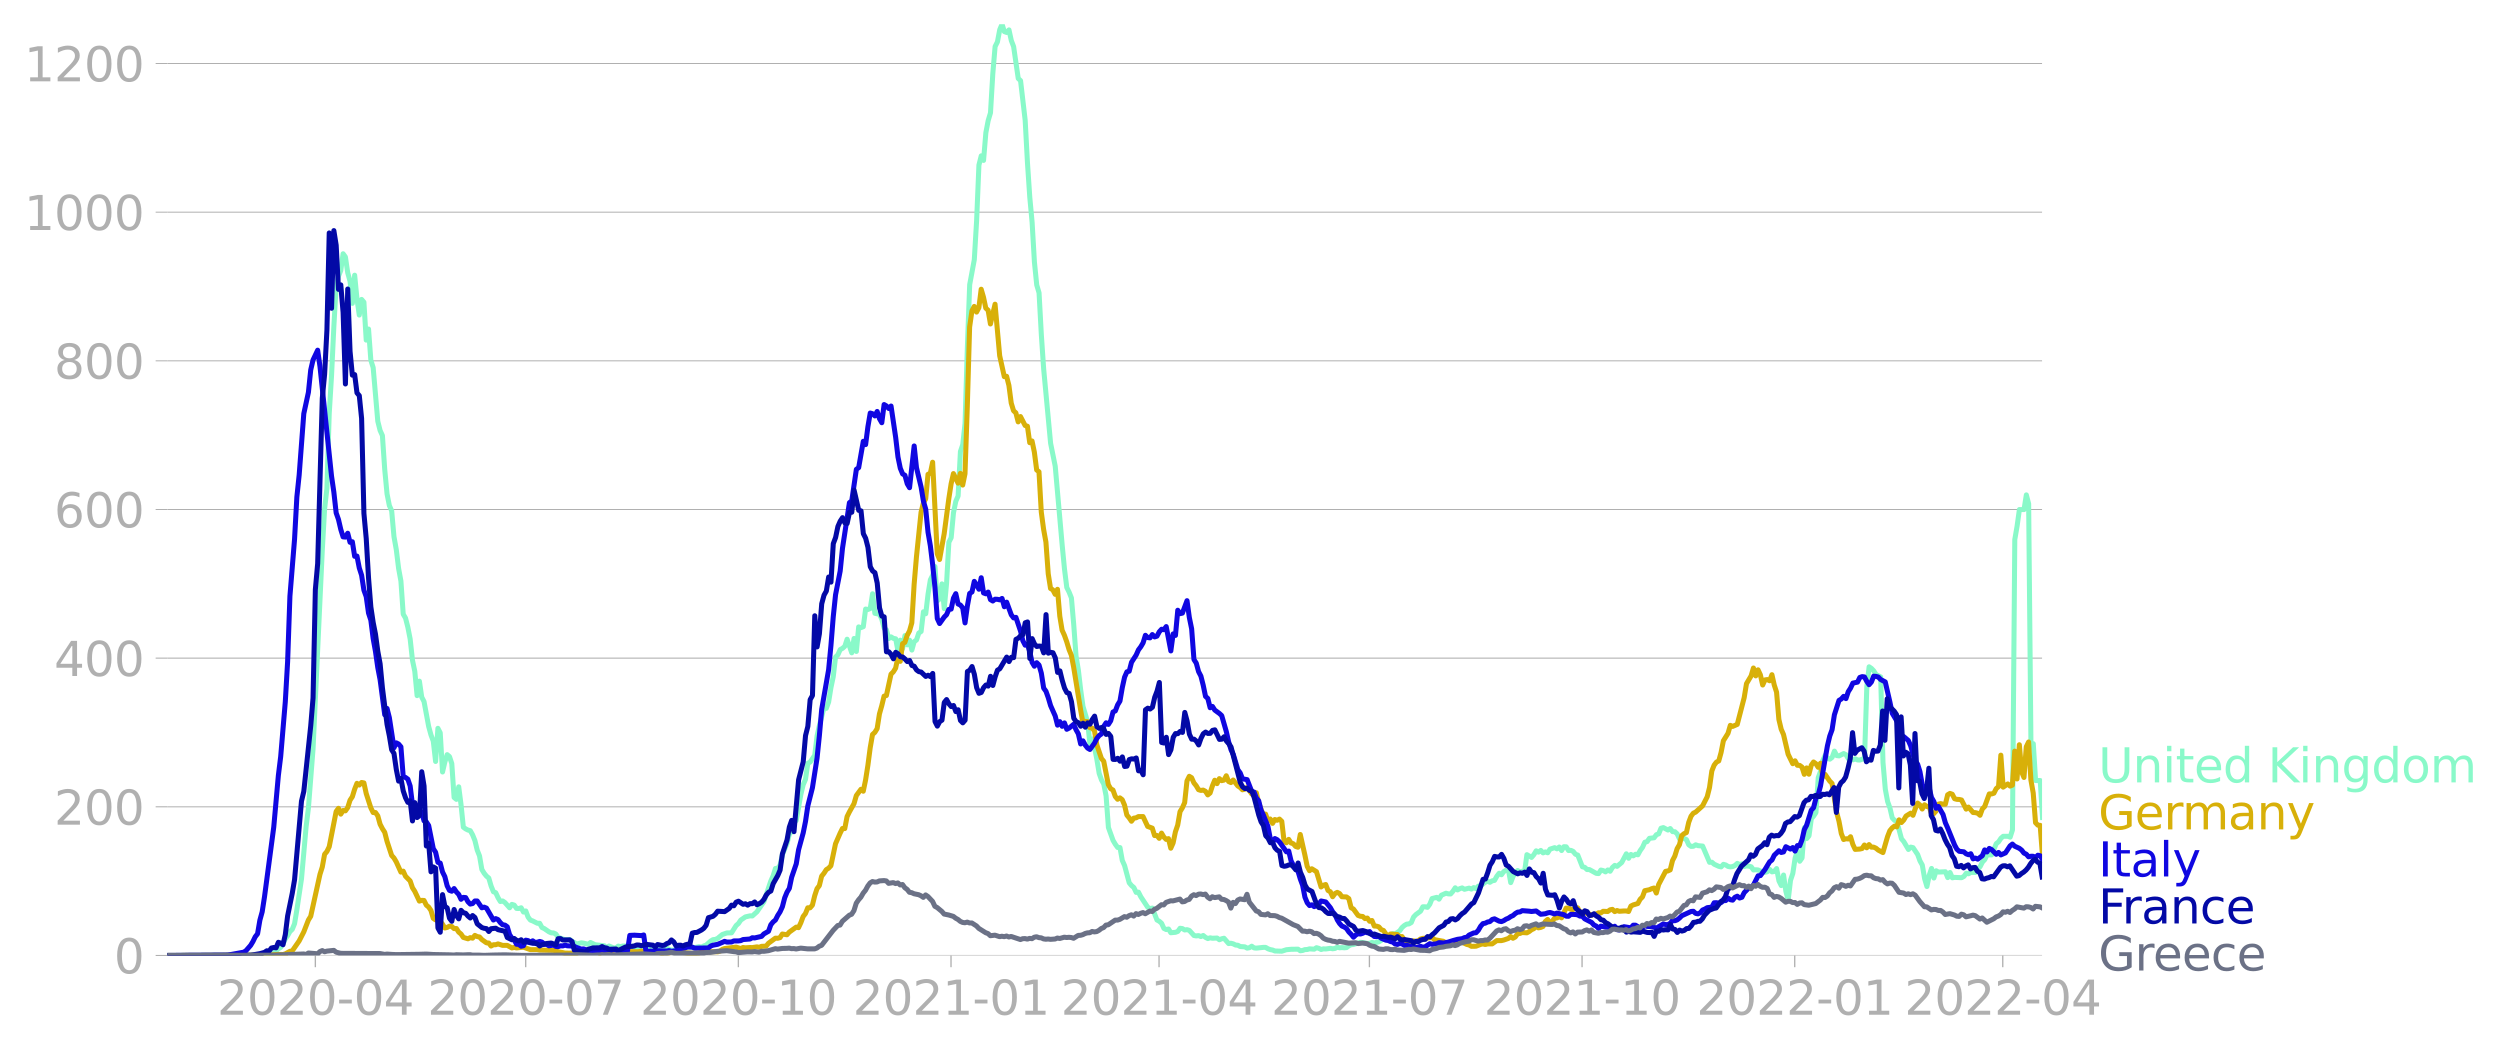 <svg xmlns:xlink="http://www.w3.org/1999/xlink" width="992.186" height="416.199" viewBox="0 0 744.14 312.149" xmlns="http://www.w3.org/2000/svg"><defs><style>*{stroke-linejoin:round;stroke-linecap:butt}</style></defs><g id="figure_1"><path d="M0 312.15h744.14V0H0v312.15z" style="fill:none" id="patch_1"/><g id="axes_1"><path d="M49.83 284.4h558V7.2h-558v277.2z" style="fill:none" id="patch_2"/><g id="matplotlib.axis_1"><g id="xtick_1"><g id="line2d_1"><defs><path id="m3e85d626c4" d="M0 0v3.5" style="stroke:#b0b0b0;stroke-width:.4"/></defs><use xlink:href="#m3e85d626c4" x="93.865" y="284.4" style="fill:#b0b0b0;stroke:#b0b0b0;stroke-width:.4"/></g><g style="fill:#b0b0b0" transform="matrix(.14 0 0 -.14 64.617 302.038)" id="text_1"><defs><path id="DejaVuSans-32" d="M1228 531h2203V0H469v531q359 372 979 998 621 627 780 809 303 340 423 576 121 236 121 464 0 372-261 606-261 235-680 235-297 0-627-103-329-103-704-313v638q381 153 712 231 332 78 607 78 725 0 1156-363 431-362 431-968 0-288-108-546-107-257-392-607-78-91-497-524-418-433-1181-1211z" transform="scale(.016)"/><path id="DejaVuSans-30" d="M2034 4250q-487 0-733-480-245-479-245-1442 0-959 245-1439 246-480 733-480 491 0 736 480 246 480 246 1439 0 963-246 1442-245 480-736 480zm0 500q785 0 1199-621 414-620 414-1801 0-1178-414-1799Q2819-91 2034-91q-784 0-1198 620-414 621-414 1799 0 1181 414 1801 414 621 1198 621z" transform="scale(.016)"/><path id="DejaVuSans-2d" d="M313 2009h1684v-512H313v512z" transform="scale(.016)"/><path id="DejaVuSans-34" d="M2419 4116 825 1625h1594v2491zm-166 550h794V1625h666v-525h-666V0h-628v1100H313v609l1940 2957z" transform="scale(.016)"/></defs><use xlink:href="#DejaVuSans-32"/><use xlink:href="#DejaVuSans-30" x="63.623"/><use xlink:href="#DejaVuSans-32" x="127.246"/><use xlink:href="#DejaVuSans-30" x="190.869"/><use xlink:href="#DejaVuSans-2d" x="254.492"/><use xlink:href="#DejaVuSans-30" x="290.576"/><use xlink:href="#DejaVuSans-34" x="354.199"/></g></g><g id="xtick_2"><use xlink:href="#m3e85d626c4" x="156.476" y="284.4" style="fill:#b0b0b0;stroke:#b0b0b0;stroke-width:.4" id="line2d_2"/><g style="fill:#b0b0b0" transform="matrix(.14 0 0 -.14 127.228 302.038)" id="text_2"><defs><path id="DejaVuSans-37" d="M525 4666h3000v-269L1831 0h-659l1594 4134H525v532z" transform="scale(.016)"/></defs><use xlink:href="#DejaVuSans-32"/><use xlink:href="#DejaVuSans-30" x="63.623"/><use xlink:href="#DejaVuSans-32" x="127.246"/><use xlink:href="#DejaVuSans-30" x="190.869"/><use xlink:href="#DejaVuSans-2d" x="254.492"/><use xlink:href="#DejaVuSans-30" x="290.576"/><use xlink:href="#DejaVuSans-37" x="354.199"/></g></g><g id="xtick_3"><use xlink:href="#m3e85d626c4" x="219.776" y="284.4" style="fill:#b0b0b0;stroke:#b0b0b0;stroke-width:.4" id="line2d_3"/><g style="fill:#b0b0b0" transform="matrix(.14 0 0 -.14 190.528 302.038)" id="text_3"><defs><path id="DejaVuSans-31" d="M794 531h1031v3560L703 3866v575l1116 225h631V531h1031V0H794v531z" transform="scale(.016)"/></defs><use xlink:href="#DejaVuSans-32"/><use xlink:href="#DejaVuSans-30" x="63.623"/><use xlink:href="#DejaVuSans-32" x="127.246"/><use xlink:href="#DejaVuSans-30" x="190.869"/><use xlink:href="#DejaVuSans-2d" x="254.492"/><use xlink:href="#DejaVuSans-31" x="290.576"/><use xlink:href="#DejaVuSans-30" x="354.199"/></g></g><g id="xtick_4"><use xlink:href="#m3e85d626c4" x="283.075" y="284.4" style="fill:#b0b0b0;stroke:#b0b0b0;stroke-width:.4" id="line2d_4"/><g style="fill:#b0b0b0" transform="matrix(.14 0 0 -.14 253.827 302.038)" id="text_4"><use xlink:href="#DejaVuSans-32"/><use xlink:href="#DejaVuSans-30" x="63.623"/><use xlink:href="#DejaVuSans-32" x="127.246"/><use xlink:href="#DejaVuSans-31" x="190.869"/><use xlink:href="#DejaVuSans-2d" x="254.492"/><use xlink:href="#DejaVuSans-30" x="290.576"/><use xlink:href="#DejaVuSans-31" x="354.199"/></g></g><g id="xtick_5"><use xlink:href="#m3e85d626c4" x="344.999" y="284.4" style="fill:#b0b0b0;stroke:#b0b0b0;stroke-width:.4" id="line2d_5"/><g style="fill:#b0b0b0" transform="matrix(.14 0 0 -.14 315.751 302.038)" id="text_5"><use xlink:href="#DejaVuSans-32"/><use xlink:href="#DejaVuSans-30" x="63.623"/><use xlink:href="#DejaVuSans-32" x="127.246"/><use xlink:href="#DejaVuSans-31" x="190.869"/><use xlink:href="#DejaVuSans-2d" x="254.492"/><use xlink:href="#DejaVuSans-30" x="290.576"/><use xlink:href="#DejaVuSans-34" x="354.199"/></g></g><g id="xtick_6"><use xlink:href="#m3e85d626c4" x="407.611" y="284.4" style="fill:#b0b0b0;stroke:#b0b0b0;stroke-width:.4" id="line2d_6"/><g style="fill:#b0b0b0" transform="matrix(.14 0 0 -.14 378.363 302.038)" id="text_6"><use xlink:href="#DejaVuSans-32"/><use xlink:href="#DejaVuSans-30" x="63.623"/><use xlink:href="#DejaVuSans-32" x="127.246"/><use xlink:href="#DejaVuSans-31" x="190.869"/><use xlink:href="#DejaVuSans-2d" x="254.492"/><use xlink:href="#DejaVuSans-30" x="290.576"/><use xlink:href="#DejaVuSans-37" x="354.199"/></g></g><g id="xtick_7"><use xlink:href="#m3e85d626c4" x="470.91" y="284.4" style="fill:#b0b0b0;stroke:#b0b0b0;stroke-width:.4" id="line2d_7"/><g style="fill:#b0b0b0" transform="matrix(.14 0 0 -.14 441.662 302.038)" id="text_7"><use xlink:href="#DejaVuSans-32"/><use xlink:href="#DejaVuSans-30" x="63.623"/><use xlink:href="#DejaVuSans-32" x="127.246"/><use xlink:href="#DejaVuSans-31" x="190.869"/><use xlink:href="#DejaVuSans-2d" x="254.492"/><use xlink:href="#DejaVuSans-31" x="290.576"/><use xlink:href="#DejaVuSans-30" x="354.199"/></g></g><g id="xtick_8"><use xlink:href="#m3e85d626c4" x="534.21" y="284.4" style="fill:#b0b0b0;stroke:#b0b0b0;stroke-width:.4" id="line2d_8"/><g style="fill:#b0b0b0" transform="matrix(.14 0 0 -.14 504.962 302.038)" id="text_8"><use xlink:href="#DejaVuSans-32"/><use xlink:href="#DejaVuSans-30" x="63.623"/><use xlink:href="#DejaVuSans-32" x="127.246"/><use xlink:href="#DejaVuSans-32" x="190.869"/><use xlink:href="#DejaVuSans-2d" x="254.492"/><use xlink:href="#DejaVuSans-30" x="290.576"/><use xlink:href="#DejaVuSans-31" x="354.199"/></g></g><g id="xtick_9"><use xlink:href="#m3e85d626c4" x="596.133" y="284.4" style="fill:#b0b0b0;stroke:#b0b0b0;stroke-width:.4" id="line2d_9"/><g style="fill:#b0b0b0" transform="matrix(.14 0 0 -.14 566.885 302.038)" id="text_9"><use xlink:href="#DejaVuSans-32"/><use xlink:href="#DejaVuSans-30" x="63.623"/><use xlink:href="#DejaVuSans-32" x="127.246"/><use xlink:href="#DejaVuSans-32" x="190.869"/><use xlink:href="#DejaVuSans-2d" x="254.492"/><use xlink:href="#DejaVuSans-30" x="290.576"/><use xlink:href="#DejaVuSans-34" x="354.199"/></g></g></g><g id="matplotlib.axis_2"><g id="ytick_1"><path d="M49.83 284.4h558" clip-path="url(#p0a6f6e4276)" style="fill:none;stroke:#b0b0b0;stroke-width:.3;stroke-linecap:square" id="line2d_10"/><g id="line2d_11"><defs><path id="m5c730be34f" d="M0 0h-3.5" style="stroke:#b0b0b0;stroke-width:.3"/></defs><use xlink:href="#m5c730be34f" x="49.83" y="284.4" style="fill:#b0b0b0;stroke:#b0b0b0;stroke-width:.3"/></g><use xlink:href="#DejaVuSans-30" style="fill:#b0b0b0" transform="matrix(.14 0 0 -.14 33.922 289.719)" id="text_10"/></g><g id="ytick_2"><path d="M49.83 240.15h558" clip-path="url(#p0a6f6e4276)" style="fill:none;stroke:#b0b0b0;stroke-width:.3;stroke-linecap:square" id="line2d_12"/><use xlink:href="#m5c730be34f" x="49.83" y="240.149" style="fill:#b0b0b0;stroke:#b0b0b0;stroke-width:.3" id="line2d_13"/><g style="fill:#b0b0b0" transform="matrix(.14 0 0 -.14 16.108 245.468)" id="text_11"><use xlink:href="#DejaVuSans-32"/><use xlink:href="#DejaVuSans-30" x="63.623"/><use xlink:href="#DejaVuSans-30" x="127.246"/></g></g><g id="ytick_3"><path d="M49.83 195.898h558" clip-path="url(#p0a6f6e4276)" style="fill:none;stroke:#b0b0b0;stroke-width:.3;stroke-linecap:square" id="line2d_14"/><use xlink:href="#m5c730be34f" x="49.83" y="195.898" style="fill:#b0b0b0;stroke:#b0b0b0;stroke-width:.3" id="line2d_15"/><g style="fill:#b0b0b0" transform="matrix(.14 0 0 -.14 16.108 201.217)" id="text_12"><use xlink:href="#DejaVuSans-34"/><use xlink:href="#DejaVuSans-30" x="63.623"/><use xlink:href="#DejaVuSans-30" x="127.246"/></g></g><g id="ytick_4"><path d="M49.83 151.647h558" clip-path="url(#p0a6f6e4276)" style="fill:none;stroke:#b0b0b0;stroke-width:.3;stroke-linecap:square" id="line2d_16"/><use xlink:href="#m5c730be34f" x="49.83" y="151.647" style="fill:#b0b0b0;stroke:#b0b0b0;stroke-width:.3" id="line2d_17"/><g style="fill:#b0b0b0" transform="matrix(.14 0 0 -.14 16.108 156.966)" id="text_13"><defs><path id="DejaVuSans-36" d="M2113 2584q-425 0-674-291-248-290-248-796 0-503 248-796 249-292 674-292t673 292q248 293 248 796 0 506-248 796-248 291-673 291zm1253 1979v-575q-238 112-480 171-242 60-480 60-625 0-955-422-329-422-376-1275 184 272 462 417 279 145 613 145 703 0 1111-427 408-426 408-1160 0-719-425-1154Q2819-91 2113-91q-810 0-1238 620-428 621-428 1799 0 1106 525 1764t1409 658q238 0 480-47t505-140z" transform="scale(.016)"/></defs><use xlink:href="#DejaVuSans-36"/><use xlink:href="#DejaVuSans-30" x="63.623"/><use xlink:href="#DejaVuSans-30" x="127.246"/></g></g><g id="ytick_5"><path d="M49.83 107.397h558" clip-path="url(#p0a6f6e4276)" style="fill:none;stroke:#b0b0b0;stroke-width:.3;stroke-linecap:square" id="line2d_18"/><use xlink:href="#m5c730be34f" x="49.83" y="107.397" style="fill:#b0b0b0;stroke:#b0b0b0;stroke-width:.3" id="line2d_19"/><g style="fill:#b0b0b0" transform="matrix(.14 0 0 -.14 16.108 112.715)" id="text_14"><defs><path id="DejaVuSans-38" d="M2034 2216q-450 0-708-241-257-241-257-662 0-422 257-663 258-241 708-241t709 242q260 243 260 662 0 421-258 662-257 241-711 241zm-631 268q-406 100-633 378-226 279-226 679 0 559 398 884 399 325 1092 325 697 0 1094-325t397-884q0-400-227-679-226-278-629-378 456-106 710-416 255-309 255-755 0-679-414-1042Q2806-91 2034-91q-771 0-1186 362-414 363-414 1042 0 446 256 755 257 310 713 416zm-231 997q0-362 226-565 227-203 636-203 407 0 636 203 230 203 230 565 0 363-230 566-229 203-636 203-409 0-636-203-226-203-226-566z" transform="scale(.016)"/></defs><use xlink:href="#DejaVuSans-38"/><use xlink:href="#DejaVuSans-30" x="63.623"/><use xlink:href="#DejaVuSans-30" x="127.246"/></g></g><g id="ytick_6"><path d="M49.83 63.146h558" clip-path="url(#p0a6f6e4276)" style="fill:none;stroke:#b0b0b0;stroke-width:.3;stroke-linecap:square" id="line2d_20"/><use xlink:href="#m5c730be34f" x="49.83" y="63.146" style="fill:#b0b0b0;stroke:#b0b0b0;stroke-width:.3" id="line2d_21"/><g style="fill:#b0b0b0" transform="matrix(.14 0 0 -.14 7.2 68.465)" id="text_15"><use xlink:href="#DejaVuSans-31"/><use xlink:href="#DejaVuSans-30" x="63.623"/><use xlink:href="#DejaVuSans-30" x="127.246"/><use xlink:href="#DejaVuSans-30" x="190.869"/></g></g><g id="ytick_7"><path d="M49.83 18.895h558" clip-path="url(#p0a6f6e4276)" style="fill:none;stroke:#b0b0b0;stroke-width:.3;stroke-linecap:square" id="line2d_22"/><use xlink:href="#m5c730be34f" x="49.83" y="18.895" style="fill:#b0b0b0;stroke:#b0b0b0;stroke-width:.3" id="line2d_23"/><g style="fill:#b0b0b0" transform="matrix(.14 0 0 -.14 7.2 24.214)" id="text_16"><use xlink:href="#DejaVuSans-31"/><use xlink:href="#DejaVuSans-32" x="63.623"/><use xlink:href="#DejaVuSans-30" x="127.246"/><use xlink:href="#DejaVuSans-30" x="190.869"/></g></g></g><path d="m49.83 284.4 28.21-.095.688-.126 2.064-.063 2.064-1.707.688-.411.688-1.106.688-1.391.688-.98.688-1.233.688-.664.688-1.675.688-4.14 1.376-9.198 1.376-15.52.688-5.594 1.376-17.542 2.753-59.139.688-12.327.688-6.1.688-22.252.688-11.315.688-14.603.688-12.2.688-2.782.688-1.739.688-4.962.688.948.688 4.71.688 2.497.688 6.606.688-8.376.688 7.048.688 4.805.688-4.647.688.822.688 11.284.688-3.287.688 9.26.689 2.213 1.376 15.962.688 2.75.688 1.517.688 10.083.688 7.27.688 3.477.688 1.549.688 7.712.688 3.856.688 5.595.688 3.761.688 9.862.688 1.17.688 2.717.688 3.509.688 6.321.688 3.288.688 7.238.688-4.299.688 4.741.688 1.328 1.376 7.396.688 2.529.689 1.865.688 6.037.688-9.862.688 1.328.688 11.663.688-2.971.688-2.181.688.569.688 2.086.688 10.083.688.569.688-3.73.688 5.31.688 6.7.688.507.688.347.688.19.688 1.233.688 1.706.688 2.845.688 1.739.688 4.014.688 1.138.688.853.688.569.689 2.37.688 1.707.688.285.688 1.485.688 1.138.688-.158.688.474 1.376 1.55.688-1.012.688.22.688.98.688.032.688-.22.688 1.263.688-.316.688 1.834.688.885.688.252 1.376.696h.688l.688 1.264.688.316 1.377.948.688.317.688.031.688.316.688.98 2.064.727 1.376-.063.688.6.688.285.688.474 1.376-.38.688.096 1.376.347.688-.537 1.376.664 2.752.316.688.632.689-.57 1.376.57h.688l.688-.537.688.158.688-.19 2.752.032.688.474 1.376.126 1.376.664.688-.474 2.752-.19 1.376-.41 1.376.347.689.031.688.411.688.222 2.064-.095 1.376-.032.688-.916 2.752.284 1.376-.284.688.158.688-.38.688-.221 1.376-1.233.688-.41.688-.064.688-.316 1.376-1.138 1.377-.474 1.376-.031 1.376-2.181.688-.6.688-1.012 1.376-.949 1.376-.316.688.032 1.376-1.233 2.064-3.003 2.064-6.163.688-1.549.688-2.18.688-.064.688-.948.688-3.098 1.377-3.319.688-2.781.688-.759.688-2.655.688-.695 1.376-7.744.688-2.876.688-1.58.688-4.805.688-.348 1.376-2.023.688-5.752.688-3.098 1.376-5.31.688.19.688-1.865.688-4.267.688-3.287.688-5.848.688-.664.688-1.548.689-.38.688-.6.688-2.118 1.376 4.046.688-4.267.688 3.856.688-7.301.688.22.688-.284.688-5.246.688.126.688-.285.688-4.393.688 5.816 1.376.284.688 1.486.688 2.655.688.506.688 2.591.688-.505.688.442.688.127.688 3.635.689-3.224.688 2.528.688-3.888.688 2.75.688-1.39.688 2.94.688-2.498.688-.506.688-2.054.688-.474.688-5.848.688.57.688-5.848.688-4.236.688-1.359.688-2.592.688 10.21.688-.57.688-4.488.688 7.365.688-7.428.688-12.327.688-1.359.688-7.428.688-3.413.688-1.58.689-13.244.688-2.023.688-6.353.688-22.6.688-18.68 1.376-7.428.688-11.6.688-16.563.688-2.75.688 1.36.688-8.25.688-3.603.688-2.308.688-11.631.688-8.123.688-1.36.688-3.634.688-1.644.688 2.213.688.252.688-.758.688 3.16.688 1.802 1.377 9.483.688.663 1.376 11.79.688 12.77.688 10.209.688 7.396.688 11.853.688 6.796.688 2.339.688 12.58.688 10.114 2.064 22.094 1.376 6.827 2.064 23.421.688 7.144.688 5.531.688 1.36.688 1.738.688 7.933.689 9.388.688 4.14.688 5.911.688 4.9 1.376 4.646.688 6.48.688-1.423.688 2.592.688 3.476.688 4.173.688 1.96.688 1.232.688 3.54.688 9.388 1.376 3.824.688 1.17.688.948.688.032.688 3.824.688 1.549 1.376 5.12.688.822.688.569.689 1.454.688-.063.688 1.359 2.064 3.13.688.41.688-.158 1.376 3.54.688.38.688.6.688 1.517.688.348.688-.158.688 1.106 1.376-.126.688-.253.688-.949.688.095.688.411.688-.095.688.222 1.377 1.517.688.126.688-.095.688.285.688-.316.688.569.688.347.688-.22.688.126 1.376-.064.688.506.688-.284.688-.158 1.376 1.58.688-.095.688.19.688.347.688.064.688.379 1.376.095.688.38.688-.127.689-.443.688.506.688.063 2.064-.221h.688l.688.41.688.254.688.126.688.284 2.064.064 1.376-.443 1.376-.126 2.064-.032.688.474.688-.095.688-.252.688-.032.688-.19 1.377.095.688-.442.688.19.688.347.688-.19.688.032 1.376-.19.688.127.688-.095.688-.38.688.19.688-.063.688.063.688-.063.688-.537.688-.316.688-.064 2.064-.663 1.376.19.688.157.689-.031.688-.285.688.158 1.376-.316.688-.442.688-.6.688-.443.688-.095.688-.506.688-.348.688.095 1.376-.948.688-.98.688-.6.688-.411.688-.064.688-.41.688-1.644.688-.727 1.376-1.011.688-1.296h.688l.689.158.688-.917.688-1.707 1.376-.347.688.537.688-1.17 1.376-.6.688.19.688.031.688-.79.688-1.043.688.632.688-.38.688-.22.688.41 1.376-.347.688.284.688-.442.688.316.688-.759.688-.095 1.376-1.074.689-.285.688.316.688-.442.688-.127.688-1.232.688-.885.688.442.688-.948.688-.38.688-.22.688 3.887.688-1.802.688-1.169.688-.632.688.442.688-.22.688.094.688-5.026 1.376.822.688-.822.688-1.138.688.38.688-.506.688.727.689-.285.688.253.688-1.074 1.376-.443.688.348.688-.538.688 1.044.688-1.138.688.031.688 1.107.688-.064.688.316.688.854.688.253 1.376 3.477.688.158.688.663h.688l2.064 1.138.688.063.688-1.043.689.158.688.38.688-.57.688.38.688-1.138.688-.6.688.284 1.376-1.138 1.376-2.592.688 1.328.688-1.138.688.41.688-.473.688.158.688-1.264.688-.949.688-1.517.688-.19.688-.98 1.376-.157.688-.917.688-.253.688-1.675.689-.19 1.376.727.688-.442.688.916.688.032.688.632.688 1.517 1.376-.126.688.316.688 1.549.688.474.688-.032.688-.442.688.253 1.376.126 2.064 4.836.688-.032.688.6 1.376.633.689.158.688-.758.688.19.688.442.688.126.688-.095.688-.316.688-.632.688.348.688-.19.688.759.688-.158.688.063.688.19.688.948.688-.063.688.063.688.347 1.376.348.688-.158.688-.695.688.727.688-.127.688-.853.689 3.666.688 1.391.688-3.13.688 4.837.688 2.623.688-5.879.688-2.054.688-4.583.688-2.213.688 3.16.688-.979.688-9.008.688 3.255.688-.821.688-5.09.688-.79.688-1.042.688-10.4.688-1.896.688-3.287.688-1.486.688.885.688.285.688-.537.688-1.865.688 1.327.689.095 1.376-.695.688.347.688 1.17.688-.127.688.475.688-.285.688.316.688.032.688-.253.688-.063.688-21.462.688-5.974.688.474.688.727.688 1.106 1.376.696.688 25.476.688 7.965.688 3.666.688 1.897.688 2.971.688.727.689.348 1.376 5.152.688.821 1.376 2.34.688-.696.688.158 1.376 2.055.688 1.896.688 1.233.688 4.046.688 2.339.688-3.35.688-2.024.688 2.845.688-2.15.688.38 2.064-.095.688 1.739.688-1.518.688 1.58.689-.126 2.064.095.688-.38.688-.947.688.158.688-.411h1.376l.688-.948.688-.76.688-1.358.688-.727.688-1.423h1.376l1.376-3.35.688-.537.688-1.043.688-.6h1.376l.688.252.688-2.15.689-86.415.688-4.014.688-4.931h1.376l.688-4.362.688 2.655.688 72.35.688-.948.688 10.968h1.376l.688 11h0" clip-path="url(#p0a6f6e4276)" style="fill:none;stroke:#89f9c9;stroke-width:1.5;stroke-linecap:square" id="line2d_24"/><path d="m49.83 284.4 29.586-.095 3.44-.221 1.376.032.688-.19 1.376-.759.688-.126 2.064-2.971 1.376-2.687 1.376-3.54.688-1.106 2.753-12.485.688-2.181.688-3.793.688-.822.688-1.422 2.064-10.494.688-.948.688 1.738.688-1.075.688.095.688-.98.688-2.18.688-1.044.688-2.244.688-1.738.688.506.688-.759.688.126.688 3.161 1.376 4.267.689 1.391h.688l.688.98.688 2.497.688 1.327.688 1.075.688 2.687 1.376 4.203.688.76.688 1.169 1.376 3.034.688-.285.688 1.518 1.376 1.39.688 2.023.688 1.075 1.376 2.908.688-.221.688.031.688 1.39.688.57.688 1.011.689 2.34.688.473.688.064.688.347.688.854.688 1.138.688-.158.688-.38.688.095.688.632.688-.031.688 1.074.688.57.688 1.01 1.376.412.688-.348.688.158.688-.822.688.348.688.126.688.759 1.376.98.688.063.689.885.688-.38h.688l.688-.252 1.376.442h1.376l1.376.759.688-.158.688.158 1.376-.158.688-.063 2.064.727h2.064l.688.126 4.129.095.688.126.688.285 2.064.379 1.376.032 2.064-.032 1.376-.38 4.816.159.688.221 1.376-.348.688-.19 1.377-.063 1.376-.41 2.064.505.688.095.688-.19.688.19 2.064.032.688-.032.688-.19.688.222 3.44-.063 2.064.474.688-.127 1.377.032.688-.253.688-.095 5.504.506 1.376-.127.688-.031.688-.253 1.376.095.688-.19h2.064l.688.063.688-.22.688-.507.689-.253 3.44-.442 1.376.442.688-.316.688.095 1.376-.095.688.032 1.376-.221.688.126.688-.284 1.376-.063.688-.854 2.064-1.517.688.032.688-.19.688-1.075 1.377.221.688-.79 2.064-1.485.688.158.688-1.454.688-1.865.688-.885.688-1.707h.688l.688-.79.688-2.813.688-2.086.688-.917.688-2.813.688-.853.688-1.075.688-.443.688-.727 1.376-6.542 1.376-3.161.689-1.39.688.03.688-3.57.688-1.392 1.376-2.465.688-2.402 1.376-1.865.688.569.688-3.319.688-4.362.688-5.247.688-3.95.688-.633.688-1.106.688-4.394.688-2.433.688-2.845.688-.19 1.376-6.353.688-.695.688-1.107.688-3.255.689 1.233.688-5.247.688-.411.688-2.086.688-1.296.688-2.434.688-11.442.688-8.155 1.376-13.307.688-2.781.688-1.201.688-7.302.688-.316.688-3.287 1.376 27.277.688 1.676 1.376-7.681 1.376-10.399.688-4.457.688-3.034 1.376 2.845.689-2.908.688 3.477.688-3.35.688-20.072.688-23.61.688-4.837.688-1.296.688 1.676.688-1.296.688-5.5.688 2.37.688 3.256.688.632.688 4.078 1.376-5.88 1.376 15.33 1.376 6.227.688-.095.688 2.719.688 5.246.688 2.276.688.632.689 2.687.688-1.58 1.376 2.655.688.221.688 4.9.688-.507.688 3.32.688 5.31.688.537.688 12.01.688 5.121.688 3.793.688 9.45.688 4.363.688.41.688 1.328.688-1.486.688 7.997.688 4.172.688 1.518.688 1.928.688 2.307.688 1.707.688 3.572 2.065 12.674.688 3.825.688-.38.688.064.688 1.801.688.127.688.822.688 4.109 1.376 4.109.688.821 1.376 6.986.688 1.2.688.38.688 1.928.688.822.688-.41.688.536.688 1.612.688 2.972.688.821.688 1.012.688-.917.689-.095.688-.379h1.376l1.376 2.94 1.376.505.688 2.213.688-.032.688.854.688-1.55.688 1.17.688.696.688-.222.688 2.845.688-1.549.688-3.318.688-2.023.688-3.983.688-1.138.688-1.549.688-6.448.688-1.39.688.41.689 1.55.688.853.688 1.17.688.22.688-.094.688.347.688 1.075.688-.569.688-2.118.688-1.675.688 1.012.688-1.486.688.6.688-.157.688-1.296.688 1.706.688.317.688-.759 1.376 1.77.688.443.688.695.688-.19.688-.537 1.377 1.96.688.537.688-.885.688 2.971 1.376 3.698.688-.316.688 1.96.688-.506.688 1.296.688-1.138.688.221.688-.347.688.663.688 5.943.688.442.688-1.011.688 1.074.688.222.688.821.688.222.688-3.793 1.376 6.132.688 3.35.688 1.296.689-.569 1.376.853 1.376 4.552.688-.506.688-.221.688 1.77.688.38.688 1.485.688-.948.688-.348.688.348.688.948 1.376.063.688.506.688 2.718.688.38 1.376 1.896.688.253.688.063.688.632.688-.158.689.948.688-.221.688 1.644.688.031.688.222.688.821.688.253.688 1.012.688.632.688-.6 2.064.157.688.632.688-.031.688.98.688.41 1.376.127.688-.253.688.285.688-.316.688-.506.688-.19 1.377-.095 1.376-.19.688.664 2.752.506.688.6 1.376-.284.688.19 2.064-.221h.688l1.376.632.688.158.688.41 1.376-.03 1.376-.538.688-.158.688.19.689-.19h1.376l1.376-.98h1.376l.688-.158 1.376-.474.688-.57.688.507.688-.38.688-.98.688-.063.688-.284 1.376.095.688-.38.688-.537.688-.316.688-.664.688.411.688-.126.688-.285.689-1.517.688-.569.688 1.106.688-.569.688-.948.688-.032.688-.41.688.379 1.376-2.908.688.032.688.316.688.094.688-.632.688.127.688 1.517.688-.253.688-.126.688.6.688.095.688.348.688-.285.688-.031.688-.411.688.031.689-.474 1.376.063.688-.505.688-.127.688.664.688-.316.688.221 1.376-.095h.688l.688.158.688-1.612.688-.347 1.376-.411.688-1.265.688-.695.688-1.865 1.376-.284.688-.316.688-.19.688 1.486.688-2.529 2.065-3.92.688-.126.688-.316.688-2.781.688-1.328.688-2.212.688-1.17.688-2.718.688-.57.688-.315.688-3.035.688-1.833.688-.916.688-.316 2.064-1.865 1.376-2.687.688-2.75.688-4.93.688-1.74.688-.916.688-.347.689-2.497.688-3.509 1.376-2.212.688-2.371.688.316 1.376-.6 2.064-7.966.688-4.172 1.376-2.307.688-2.34.688 2.34.688-1.802.688 1.486.688 3.034.688-1.517.688-.095.688.348.688-1.802.688 3.066.688 2.118.689 8.123.688 2.908.688 1.58 1.376 5.88 1.376 2.812.688-.853.688 1.328.688.031.688.506.688 2.15.688-1.897.688 1.865.688-2.655.688-.98.688.505.688 1.075.688-1.201.688 4.014.688-.695 1.376 1.991.688.695 1.376 8.661.689 2.592.688 3.666.688 1.77.688-.22.688.062.688-.663.688 2.307.688 1.454 1.376-.095.688-.158.688-1.043.688.822.688-.948.688.758h.688l.688.316.688.57 1.376.726 1.376-4.741.688-1.77.688-.822.688-.537.689.221.688-2.086.688.79.688-.727.688-1.201 1.376-.853.688.632.688-1.992.688-1.643.688.569.688 1.2.688-1.263.688.505.688-.063.688 2.244.688-.063.688-.759.688-2.054.688-.158.688.19h.688l.688-2.814.688-.41.688.252.689 1.328.688.19.688.031.688.158 1.376 2.719.688-.601 1.376 1.612.688.032.688.19.688.6.688-1.897.688-.695 1.376-3.761h.688l.688-.222.688-1.359.688-.6.688-9.356.688 9.514 1.376-.949.688.633.688-.285.689-10.114.688 8.28.688-10.177.688 8.092.688 1.643.688-9.134.688-1.423.688 11.316.688 3.856.688 8.85.688.727.688.064.688 8.913h0" clip-path="url(#p0a6f6e4276)" style="fill:none;stroke:#d8b009;stroke-width:1.5;stroke-linecap:square" id="line2d_25"/><path d="m49.83 284.4 17.889-.095 4.816-.885.688-.442 1.376-1.58.688-1.139.688-1.422.689-.885.688-4.046.688-2.497.688-4.456 2.752-20.735 1.376-15.393.688-5.595 1.376-16.34.688-11.917.688-19.534 1.376-16.91.688-12.58.688-6.574 1.376-18.238 1.376-6.353.688-6.67.688-2.97 1.377-2.908.688 4.836 3.44 32.65.688 4.742.688 6.195.688 1.96.688 2.97.688 2.213.688.063.688-1.137.688 2.686.688-.158.688 4.33.688-.063.688 3.54.688 2.15.688 4.456.688 1.928.688 4.9.688 2.117.689 5.468.688 3.825.688 4.804.688 3.604 1.376 10.43.688-1.865.688 2.719 1.376 8.976.688-1.454.688.348.688.822.688 8.85.688.284.688.506.688 2.023.688 5.5.688.38.688.03.688 1.297.688.632.688 2.528.688.316.688 1.075 1.377 6.89.688 1.075.688 3.003.688.221.688 2.655.688 1.391.688 2.718.688 1.36.688.252.688-.79.688 1.012.688.727.688 1.453.688-.568.688.063.688 1.232.688.696.688-.158.688-.759h.688l1.376 2.023.688-.19.688.285 2.065 3.54.688-.41.688.284.688.916.688.632.688.095.688.506.688 2.339.688 1.011.688.538.688 1.296.688.063.688.537.688-.158.688-1.644.688.127.688.474.688-.41.688.473.688-.063.688-.221.688.19.688.568.688.095.689.443 1.376-.222.688.411.688.064.688-.253.688.031.688-.221.688.19 1.376.063.688.126.688.316 1.376.475.688-.064.688.253 2.064.443.688-.127 1.376-.095.688-.22.688.189 1.377-.221.688.19.688-.254 1.376.443 2.752-.032.688-4.583 1.376-.063 2.064.126.688-.19.688 4.9 1.376-.095.688.032.688-.19 3.44.126.689-.126.688.221 1.376-.221.688-.474 2.064-.348.688-.253 1.376.032.688.316 4.128-.063.688-.57.688-.252 1.376-.253 1.376-.569.689-.316.688.221 1.376-.031.688-.316h1.376l.688-.095.688-.316 2.064-.158.688-.38.688.064 2.064-.474.688-.727 1.376-.79.688-1.929.688-.853.688-.569.688-1.36.688-1.074.688-1.517.689-2.655.688-1.675.688-1.138.688-3.287 1.376-4.014.688-4.173 1.376-5.025.688-3.414.688-4.615 1.376-5.436 1.376-8.819.688-6.669.688-7.807 2.064-11.821.688-7.175.688-8.566.688-6.575 1.376-7.048.689-6.796 2.064-13.56.688-.537 1.376-9.387.688-.506 1.376-7.839.688.98.688-5.342.688-4.045.688.19.688.663.688-1.328.688 2.15.688 1.2.688-5.404.688.41.688.76.688-.728 1.376 9.325.688 5.847.689 3.35.688 1.676.688.41.688 2.53.688 1.169 1.376-12.422.688 6.448 1.376 5.784.688 4.172.688 2.403.688 6.89.688 4.014.688 5.626.688 6.796.688 9.23.688 1.485 1.376-1.928.688-.695.688-1.58.688-.095.688-3.256.688-1.328.688 3.066.689.316.688.854.688 4.457.688-4.995.688-3.76.688-.443.688-3.161.688 1.043.688 1.296.688-3.414.688 4.52.688.253.688-.506.688 2.244.688.411.688-.537.688.032.688.158.688-.411.688 2.465.688-1.359 1.376 3.761.688.917.688-.158 1.377 4.077.688 2.877.688 1.327.688-.284.688 2.244.688 3.16.688 1.138.688-1.043.688.696.688 2.434.688 4.425.688.948.688 1.928.688 2.339 1.376 3.098.688 2.718.688-1.043.688 1.39.688-1.011.688 1.896.688-.347 1.376-1.138.689 1.612.688 1.233.688 3.002.688-.916.688 1.264.688.885.688.411 1.376-1.897.688-1.39.688-.854.688-.474.688-2.276.688-1.043.688.475.688-1.075.688-2.624.688-.316.688-1.801.688-1.138.688-3.983.688-3.129.688-1.58.688-.19.688-2.655 1.377-2.15.688-1.548.688-.917.688-1.17.688-2.243.688.663.688.095.688-.98.688.696.688-.222.688-1.295.688-.759.688.126.688-.916 1.376 7.238.688-5.057.688.442.688-7.49.688 1.01.688-.157 1.376-3.699.688 4.995.688 3.382.689 9.134.688 1.075.688 2.528.688 1.328.688 2.718.688 3.32.688.631.688 2.75.688-.38.688 1.075 1.376 1.012.688.632 1.376 4.773.688 3.034.688 2.308.688 1.422 1.376 4.583.688.948.688 1.77 1.376.222 1.377 3.54.688.158.688 1.801.688.79.688 2.782.688 1.454 1.376 3.414.688 3.571.688 1.17.688-1.138.688.348.688.663 2.064 2.94.688-.221.688 2.907.688 1.328 1.376 1.77.688 2.307.688 1.865.688 3.54.688 1.676.688.821.689-.22.688.536.688-.284.688-.474.688-.917 1.376.285 1.376 1.707.688 1.232.688.79.688 1.612.688 1.075.688.759.688.284.688.474.688 1.012.688.695.688.853.688-.663.688-.38.688.095.688-.221.688-.348.688.19.689-.348.688.885.688.57.688.062.688-.094.688.569 1.376.568.688.095.688.316.688.158.688.57.688.126.688-.285.688.127.688.442.688-.031 1.376.316.688.316.688.063 1.376-.38.688.254.688-.127 1.377-.916.688.19 1.376-.159.688-.348 1.376.127 1.376-.285 1.376-.442 1.376-.38 1.376-.189.688-.316.688-.095.688-.664 1.376-.632.688-.063.688-.727.688-1.201.688-.79.688-.127.689-.347.688-.127.688-.632.688-.19 1.376.696.688.126.688-.284.688-.443.688-.284.688-.474.688-.317.688-.6.688-.411.688-.063.688-.38 2.064.159.688.094 1.376-.158 1.376.98 1.377-.158.688-.253.688-.126 1.376.442.688-.252 2.064.474.688.442.688.032.688-.57 1.376.032.688.127.688.38h.688l.688.79 2.064 1.074.688.759.688.316.688.695.688-.664 1.377.285 2.064.126.688-.38.688 1.012.688.095.688-.316.688-.664 2.064.348.688-.79h.688l.688.442.688.696 1.376-.98.688.19.688.063.688-.064 1.376.538 2.065-1.265.688.19h.688l.688-.38.688-.853.688.095.688-.253.688-.537.688-.695 2.752-1.265.688-.063.688.632.688.127.688-.316.688-.822.688-.285.688-.41 1.376-.159.688-1.295.688-.032.688.158.689-.19.688-.569.688-.031.688-.727.688.474.688.126.688-.853.688-.316.688.537.688-.221.688-1.39 1.376-1.392.688-.19.688-.663 1.376-2.75.688-.063 1.376-1.833 1.376-2.276.688-.537.688-1.423 1.377-1.327.688.505.688-.158.688-1.548 1.376.695.688-.442.688 1.043.688-1.644.688.063.688-1.801.688-3.003.688-1.328 1.376-4.456.688-.759.688-2.75.688-1.106.688-2.592 1.376-8.06.688-3.92.688-2.876.688-1.896.688-4.425 1.377-4.299.688-.41.688-.79.688.663.688-2.055.688-1.074.688-1.486 1.376-.284.688-1.391.688-.253.688.095.688 1.296.688 1.011.688-.79.688-1.738.688.063.688.19.688.726 1.376.727 1.376 5.943.688 3.35 2.065 3.477.688 3.35.688.158 1.376 1.17.688 1.58.688 2.529.688 2.086.688.822.688 2.244.688 3.825.688 1.327 1.376-.284.688 2.813.688 1.2.688 2.024.688-.538 1.376 2.403.688 2.433.688 1.55 1.376 3.381.689 1.707.688 1.264.688.6 1.376.159.688.6.688.253.688-.284.688 1.517.688-.221.688.316 1.376-1.043.688-1.707.688.6.688-1.043.688.348 1.376 1.39.688-.537.688.727 1.376-.6 1.376-2.086.688-.538.689.633 1.376.632.688.537.688.885.688.316.688.79.688-.158h.688l.688.348.688-.664.688.158.688 1.138h0" clip-path="url(#p0a6f6e4276)" style="fill:none;stroke:#1007e1;stroke-width:1.5;stroke-linecap:square" id="line2d_26"/><path d="m49.83 284.4 24.77-.063 2.752-.474 1.376-.38.688-.474.688.095.688-.917.688-.158.688.095.688-1.643.688.253.688.474.688-3.003.688-5.563 1.376-6.733.688-4.045 2.064-23.39.688-2.908 2.064-19.534.688-8.25.689-32.302.688-7.744 1.376-49.213.688-7.112.688-13.15.688-28.92.688 22.41.688-23.106.688 4.33.688 13.15.688-1.328.688 8.218.688 21.272.688-28.257.688 18.553.688 7.08.688-.157.688 5.436.688.822.688 6.796.688 28.257.688 7.491.688 11.758.688 8.597.689 4.615.688 3.477.688 5.089.688 3.73.688 7.174 1.376 10.874.688 3.413.688 4.14.688 1.075.688 4.773.688 3.477.688-.79.688 3.698.688 2.054.688 1.36.688-.474.688 6.005.688-5.437.688 4.426.688-.57.688-13.053.688 4.235.688 17.858.688-.821.688 8.502.689-1.454.688.38.688 17.795.688 1.264.688-11.19.688 3.478.688.474.688 3.066.688.916.688-3.508.688 1.801.688.98.688-2.528.688.695.688.19.688.822.688.568.688-.727.688.57.688 1.896 1.376 1.106.688.221.688.095.688.854.689-.822 1.376-.158.688.442 1.376.316.688.127.688 1.896 1.376.664.688-.38.688.538.688.19.688-.348.688.759.688-.19 2.064.474.688.032.688.158.688.6.688-.379.688-.095.688-.253 1.377-.126 1.376.506.688-1.802.688-.032.688.411 2.064-.031.688.474.688 2.592 1.376.284 2.064.285.688-.822 1.376-.411 2.064-.032.688-.38.688.349.688.094.689.38 2.064-.095.688.474 2.064-1.011.688-.19 1.376-.063.688-.127.688-.284.688.031.688.19 1.376-.41 2.064.252.688.569.688-.759 1.376.285.688-.095.689-.474.688-.253.688-.822.688.57.688 1.2.688-.19.688-.031.688.253.688-.348.688-.19.688-.063.688-3.224.688-.19.688-.03 1.376-.728.688-.506.688-.885.688-2.275 1.376-.411.688-.6.688-.917 2.065.126 1.376-.948.688-.98.688.19.688-1.075.688-.285 1.376.917.688-.158.688.41.688-.442h.688l.688-.505.688.821.688-.316.688-.442.688-.822.688-1.296.688-.822.688-.379.688-2.18 1.376-2.435.688-1.612.688-4.836 1.377-4.14.688-3.825.688-1.991.688 3.35 1.376-15.424 1.376-5.374.688-7.807.688-2.718.688-7.965.688-1.233.688-23.737.688 9.26.688-3.918.688-8.914.688-2.56.688-1.233.688-4.172.688 1.517.688-11.442.688-1.833.688-3.287.688-1.58.689-1.044.688 1.549.688.158.688-3.256.688-.063.688-6.574 1.376 6.005.688.158.688 6.796.688 1.36.688 2.717.688 5.753.688 1.264.688.506.688 3.098.688 7.396.688 2.434.688.22.688 10.4h.688l.688.758.688 1.328.688-1.928.688.442.689.885.688.064.688.6.688.759.688-.316.688 1.485.688.221.688 1.107.688.505.688.127 1.376 1.296.688-.348.688.411.688-.948.688 14.318.688 1.36.688-1.328.688-.443.688-5.278.688-.854.688 1.265.688.821.688-.316.688 1.802.688-.537.689 3.192.688.695.688-.79.688-14.476.688-.38.688-1.106.688 2.308.688 3.982.688 1.675.688-.252.688-1.423.688-.79.688.316.688-2.908.688 2.718.688-2.56.688-1.991.688-.41 2.064-3.478.688 1.328.688-1.265.688.095.688-5.436.689-.348.688-.727.688-.316.688-3.54.688-.253.688 10.873.688-5.91.688 1.58.688.758.688-.126.688.063.688 1.96.688-11.379.688 11.474.688-.253.688.126.688 1.517.688 4.33.688-.442.688 2.813.688 2.308.688 1.327.688.253.688 2.465.688 4.931.689 1.012.688.316.688 1.043.688-.885.688 1.17.688-1.297.688.411.688-1.39.688-1.012.688 3.16.688.475.688-.253.688.474.688 1.58.688-.284.688.885.688 6.827.688.032.688-.348.688.854.688-1.264.688 2.844.688-.095.688-1.96.688-.22.688.063.689-.316.688 3.824.688-.158.688 1.328.688-19.344.688-.474.688.252.688-.537.688-2.971.688-1.802.688-2.592.688 17.859.688.158.688-1.707.688 5.152.688-1.422.688-3.73.688-1.106.688.031.688-.663.688.284.688-5.942.688 2.56.688 3.92.688 1.485h.689l.688.569.688 1.138.688-1.96.688-1.359.688-.506.688.411.688-.031.688-.885.688-.158 1.376 2.844.688-.063.688-.727.688 1.264.688.79.688.98 2.752 10.589.688 1.296.688.506.688-.032.688.6.689.19.688 1.897 1.376 5.247.688 2.022.688 1.075.688 3.034.688.727.688 1.36.688-.064.688 1.58.688.728.688.316.688 4.235.688.221.688-.126.688-.284.688-.064.688.664.688.854.688-2.023.688 2.75.688 1.548.688 2.276.688 1.17 1.377.727 1.376 3.824.688.98.688.063.688.443.688.727.688.505.688.032.688-.158.688.664.688.379.688.19.688.379.688.032.688.726.688.917 1.376.727.688 1.106.688.316 1.376-.22 1.376.442.689.474.688.284.688-.158 2.064.759.688-.095 1.376.316.688-.063 1.376.474.688-.6.688.695.688.284.688-.126 2.064.348.688.663.688-.505.688.126.688-.474.688-.19.688-.031.689-.822.688.126.688-.695.688-.537 1.376-1.518 1.376-.727.688-.98.688-.157.688-.76.688-.094.688.38.688-.411.688-.854.688-.632.688-.443 2.064-2.402.688-.41 1.376-2.845 1.376-4.078.688-.095.689-1.864.688-2.245.688-1.043.688-1.58.688.158h.688l.688-.759.688 1.202.688 1.96.688.378 1.376 1.55 1.376.695.688-.285.688.127.688-.348.688.98.688-1.928.688.98.688.126.688 1.17.688.632.688 1.296.688-2.908.689 4.74.688 1.708 1.376.094.688-.158.688 1.644.688 2.307.688-2.023.688-1.264.688.695.688 1.075.688.285.688-.949.688 2.181.688.664.688.443.688.758.688-1.043.688.253.688 1.17.688-.127.688-.41.688.663.688.38.688.726.689.158.688.727.688.316 1.376 1.075.688.221 1.376.063.688-.316 1.376 1.454.688-.253.688.253.688-.095 2.064.159.688-.38 1.376.411.688.032.688-.127.688 1.265.688-1.58.688.062.688-.474.689.095.688-.095.688.064.688-1.612.688 1.327.688.158.688.885.688-.695.688.284.688-.19.688-.537.688-.063.688-.727.688-1.075.688-.063.688-.253H506l.688-.695.688-1.138 1.376-1.422 1.376-.57.688-.126 1.377-1.896.688-.474.688-.98.688-2.181.688-.506.688-.221.688-2.18.688-1.803 1.376-2.244 2.064-1.833.688-1.517.688.442.688-.537.688-1.644 1.376-1.011.688-.853.688.6.688-2.244.688-.6.688.284.688-.158.689.031.688-.663.688-1.012.688-1.96.688-.442.688-.095 1.376-1.517.688.158.688-.442 1.376-3.857.688-.727.688-.126.688-1.011.688.031.688-.316.688.316h.688l.688-.664.688.064.688-.19.688.284 1.376-2.149.688 7.396.689-7.522.688-1.328.688-.6.688-1.075.688-2.497.688-3.003.688-7.712.688 6.163.688-.948 1.376-.727.688 1.012.688 3.16.688-.632.688.158.688-2.908.688.253.688-.063.688-1.77.688-10.146.688 8.724.688-12.359.688 2.687.688.284.688.696.689 1.011.688 21.841.688-21.146.688 11.632.688-1.106.688.442.688 3.35.688 11.443.688-20.798.688 14.034.688.158.688 3.698.688 1.454.688-2.37.688-6.638.688 14.097.688 1.2.688 3.193.688.19.688-.6.688 1.39.688 1.77.688 1.36.688 1.01.688 2.34.689 1.01.688 2.213.688.127.688-.38.688.728.688-.57.688-.315.688 1.2.688-.379.688-.063.688 1.138.688.38.688 1.864.688.095.688-.284.688-.158.688-.348.688.095 2.064-2.845.688-.41.688-.033.688.317.688-.285 2.065 3.066.688-.158.688-.6.688-.443.688-.6.688-.822.688-1.107.688-.885.688-.379.688.822.688.316.688 4.109h0" clip-path="url(#p0a6f6e4276)" style="fill:none;stroke:#0309a6;stroke-width:1.5;stroke-linecap:square" id="line2d_27"/><path d="m49.83 284.4 31.65-.095 8.944-.348.688.159.688-.443 2.753.221.688-.663.688-.285.688.348.688-.19 2.064-.221.688.537 1.376.348 11.697.063 1.376.253.688-.095 1.376.095 1.376.063 6.88-.095 2.064-.063 2.065.127 4.816.094 1.376.064.688-.095 2.064.063 1.376-.063h.688l.688.126h2.064l1.376.063 2.753-.094 3.44-.064 4.816.158h2.064l13.073-.094 1.376-.127 4.816.19 1.376-.095 3.44-.063.689.095 9.632-.348 3.44.221.688-.348 1.376-.031h.688l2.065-.316 1.376.316 8.256-.095.688-.158 1.376-.032 2.064-.316 2.753-.19 2.064.285.688.063.688.222 2.752-.222 1.376.032.688-.126 1.376.19.688-.285.688.031 1.376-.19 2.064-.6.688.127 1.376-.19 1.377-.032.688-.063.688.158.688-.032.688.127 1.376-.253 2.064.221h2.064l.688-.253.688-.537.688-.253 3.44-4.456 1.376-1.454.688-.127.689-1.138 2.064-1.801.688-.285.688-1.074.688-2.213.688-1.011.688-.79.688-1.202.688-.853.688-1.264.688-.917.688-.411.688.158.688-.032.688-.316 1.376-.094.688.094.688.727 1.376-.22.688.284.688-.19.689.6.688-.126.688.948.688.506.688.853.688.127.688.316 1.376.284.688.316.688.475.688-.727.688.474 1.376 1.454.688 1.454.688.379 1.376 1.138.688.79 1.376.284 1.376.411.688.538.688.379.689.569.688.316.688.095.688-.19.688.253h.688l1.376.885.688.727 2.064 1.296.688.253.688.632 1.376-.158 1.376.442.688-.126.688.126.688-.19.688.285.688-.158 2.753.917.688-.253.688-.032.688.158.688-.22.688.094.688-.443.688-.126.688.253.688.063.688.316.688.095.688-.063.688.095 1.376-.095.688-.285.688.127 1.376-.38.688.095.688-.063.688.063.688.222 1.377-.854.688-.031.688-.19.688-.348.688-.19.688-.031.688-.38.688.127.688-.095.688-.379.688-.537.688-.285.688-.727.688-.095 2.064-1.39h.688l.688-.222 1.376-.821.688.19.688-.475.688-.253.688.38.689-.727.688.252.688-.347.688-.222.688.348 1.376-.79.688.126.688-.663.688-.285 1.376-1.075.688.064.688-.759 1.376-.474.688.032 2.064-.538.688.822.688-.095.688-.442.688-.19.688-.98.689-.41.688.252.688-.41.688-.064.688.19.688-.158.688.916.688.474.688-.6.688.253 1.376-.221.688.726.688.064.688.316.688.442.688 1.802.688-1.707.688.348.688-1.043.688-.316 1.376.22.688-1.611.688 2.339 2.065 2.623.688.222.688.79 1.376.158.688-.348.688.537 1.376.032.688.19.688.379.688.19 3.44 1.928 1.376.537 1.376 1.39h.688l.688.19.688-.19.689.19.688.538.688-.095.688.253.688.474.688.727.688.348.688.22.688.096.688.253.688.063.688.253.688-.285 2.752.538 2.064-.127.688.253 1.376-.158 1.376.19.689.442.688.285.688.094 1.376.759 1.376.126.688-.19h.688l.688.222.688.032.688-.127.688.221 2.064.127 1.376-.316.688.063.688-.158 2.064.38 1.376.03 1.377.127.688-.379 1.376-.316.688-.285 1.376-.158.688-.19 1.376-.157.688-.285.688.221.688-.22.688-.443 2.064-.57.688-.062.688-.443h.688l1.376.411.688-.158h.688l.688-.19.689.032.688-.506 2.064-2.212.688-.316.688.252.688-.474.688-.126.688.569.688.284.688-.284.688-.127.688-.442.688.253.688-.19.688-.853.688-.095.688.284.688-.379 1.376-.474.688.474 1.376-.443 1.377.095 1.376.064.688-.159.688.475.688.063 1.376.885.688.221.688.727.688.285.688-.285.688.6.688-.537 1.376-.031.688-.411.688-.221.688.379.688-.348.688.727 1.376.253.688-.221.689.031.688-.19.688.064.688-.316.688-.57.688-.03 1.376.252.688-.031.688.126.688-.221.688.442.688-.253.688-.379.688-.095.688-.347.688.126.688-.79.688.095.688-.6.688.157.688-.442.688.063.688-1.106.688.126.688-.348.689.19 1.376-.411.688-.442.688.22.688-.631.688-.79.688-.222 1.376-1.738.688-.19.688-1.011.688-.316.688.126.688-1.17 1.376.159.688-1.265 1.376-.41.688-.57.688.222.688-.411.688-.696 1.377.19.688.569.688-.316.688-.506.688-.221.688.6 1.376-.695.688-.284.688.316.688-.032.688.537.688-.379.688.759.688-.98.688.253.688-.538.688.57.688.284.688-.032.688.38.688 1.612.688.22.688.823.688-.285.689.158.688.411 1.376 1.138.688-.253h.688l.688.38.688-.032.688.569.688-.411.688-.063.688.537 1.376.19 2.064-.506 1.376-1.043.688-.79.688.031.688-.442.688-.949.688-.569.688-.948.688-.316.689.443.688-1.043.688.19.688.315.688-.316.688.19 1.376-1.96.688-.063.688-.221.688-.348.688-.474.688-.126.688.158.688.031.688.57.688.252.688.063.688.38.688-.127.688.79.688.474.688-.252.688.063.688.632 1.377 2.054 1.376.222.688.442.688-.221.688.253.688-.253.688.41 1.376 1.897 1.376 1.549.688.032 1.376.916.688-.158.688.032.688.284h.688l.688.474.688.727 1.376-.252 1.377.41.688.348.688.063.688-.663.688.19.688.6 1.376-.316.688-.19.688.158 1.376 1.012.688-.317 1.376 1.265 2.064-1.043.688-.538.688-.252.688-.443.688-.822.688.127.688-.285.688.348.688-.6.689-.443.688-.632 2.064.379.688-.411.688.032.688.19.688.442.688-.79 1.376.158.688.347h0" clip-path="url(#p0a6f6e4276)" style="fill:none;stroke:#6b7186;stroke-width:1.5;stroke-linecap:square" id="line2d_28"/><g style="fill:#89f9c9" transform="matrix(.14 0 0 -.14 624.57 232.884)" id="text_17"><defs><path id="DejaVuSans-55" d="M556 4666h635V1831q0-750 271-1080 272-329 882-329 606 0 878 329 272 330 272 1080v2835h634V1753q0-912-452-1378Q3225-91 2344-91q-885 0-1337 466-451 466-451 1378v2913z" transform="scale(.016)"/><path id="DejaVuSans-6e" d="M3513 2113V0h-575v2094q0 497-194 743-194 247-581 247-466 0-735-297-269-296-269-809V0H581v3500h578v-544q207 316 486 472 280 156 646 156 603 0 912-373 310-373 310-1098z" transform="scale(.016)"/><path id="DejaVuSans-69" d="M603 3500h575V0H603v3500zm0 1363h575v-729H603v729z" transform="scale(.016)"/><path id="DejaVuSans-74" d="M1172 4494v-994h1184v-447H1172V1153q0-428 117-550t477-122h590V0h-590q-666 0-919 248-253 249-253 905v1900H172v447h422v994h578z" transform="scale(.016)"/><path id="DejaVuSans-65" d="M3597 1894v-281H953q38-594 358-905t892-311q331 0 642 81t618 244V178Q3153 47 2828-22t-659-69q-838 0-1327 487-489 488-489 1320 0 859 464 1363 464 505 1252 505 706 0 1117-455 411-454 411-1235zm-575 169q-6 471-264 752-258 282-683 282-481 0-770-272t-333-766l2050 4z" transform="scale(.016)"/><path id="DejaVuSans-64" d="M2906 2969v1894h575V0h-575v525q-181-312-458-464-276-152-664-152-634 0-1033 506-398 507-398 1332t398 1331q399 506 1033 506 388 0 664-152 277-151 458-463zM947 1747q0-634 261-995t717-361q456 0 718 361 263 361 263 995t-263 995q-262 361-718 361t-717-361q-261-361-261-995z" transform="scale(.016)"/><path id="DejaVuSans-4b" d="M628 4666h631V2694l2094 1972h813L1850 2491 4331 0h-831L1259 2247V0H628v4666z" transform="scale(.016)"/><path id="DejaVuSans-67" d="M2906 1791q0 625-258 968-257 344-723 344-462 0-720-344-258-343-258-968 0-622 258-966t720-344q466 0 723 344 258 344 258 966zm575-1357q0-893-397-1329-396-436-1215-436-303 0-572 45t-522 139v559q253-137 500-202 247-66 503-66 566 0 847 295t281 892v285q-178-310-456-463T1784 0Q1141 0 747 490 353 981 353 1791q0 812 394 1302 394 491 1037 491 388 0 666-153t456-462v531h575V434z" transform="scale(.016)"/><path id="DejaVuSans-6f" d="M1959 3097q-462 0-731-361t-269-989q0-628 267-989 268-361 733-361 460 0 728 362 269 363 269 988 0 622-269 986-268 364-728 364zm0 487q750 0 1178-488 429-487 429-1349 0-859-429-1349Q2709-91 1959-91q-753 0-1180 489-426 490-426 1349 0 862 426 1349 427 488 1180 488z" transform="scale(.016)"/><path id="DejaVuSans-6d" d="M3328 2828q216 388 516 572t706 184q547 0 844-383 297-382 297-1088V0h-578v2094q0 503-179 746-178 244-543 244-447 0-707-297-259-296-259-809V0h-578v2094q0 506-178 748t-550 242q-441 0-701-298-259-298-259-808V0H581v3500h578v-544q197 322 472 475t653 153q382 0 649-194 267-193 395-562z" transform="scale(.016)"/></defs><use xlink:href="#DejaVuSans-55"/><use xlink:href="#DejaVuSans-6e" x="73.193"/><use xlink:href="#DejaVuSans-69" x="136.572"/><use xlink:href="#DejaVuSans-74" x="164.355"/><use xlink:href="#DejaVuSans-65" x="203.564"/><use xlink:href="#DejaVuSans-64" x="265.088"/><use xlink:href="#DejaVuSans-20" x="328.564"/><use xlink:href="#DejaVuSans-4b" x="360.352"/><use xlink:href="#DejaVuSans-69" x="425.928"/><use xlink:href="#DejaVuSans-6e" x="453.711"/><use xlink:href="#DejaVuSans-67" x="517.09"/><use xlink:href="#DejaVuSans-64" x="580.566"/><use xlink:href="#DejaVuSans-6f" x="644.043"/><use xlink:href="#DejaVuSans-6d" x="705.225"/></g><g style="fill:#d8b009" transform="matrix(.14 0 0 -.14 624.57 246.884)" id="text_18"><defs><path id="DejaVuSans-47" d="M3809 666v1253H2778v519h1656V434q-365-259-806-392-440-133-940-133-1094 0-1712 639-617 640-617 1780 0 1144 617 1783 618 639 1712 639 456 0 867-113 411-112 758-331v-672q-350 297-744 447t-828 150q-857 0-1287-478-429-478-429-1425 0-944 429-1422 430-478 1287-478 334 0 596 58 263 58 472 180z" transform="scale(.016)"/><path id="DejaVuSans-72" d="M2631 2963q-97 56-211 82-114 27-251 27-488 0-749-317t-261-911V0H581v3500h578v-544q182 319 472 473 291 155 707 155 59 0 131-8 72-7 159-23l3-590z" transform="scale(.016)"/><path id="DejaVuSans-61" d="M2194 1759q-697 0-966-159t-269-544q0-306 202-486 202-179 548-179 479 0 768 339t289 901v128h-572zm1147 238V0h-575v531q-197-318-491-470T1556-91q-537 0-855 302-317 302-317 808 0 590 395 890 396 300 1180 300h807v57q0 397-261 614t-733 217q-300 0-585-72-284-72-546-216v532q315 122 612 182 297 61 578 61 760 0 1135-394 375-393 375-1193z" transform="scale(.016)"/><path id="DejaVuSans-79" d="M2059-325q-243-625-475-815-231-191-618-191H506v481h338q237 0 368 113 132 112 291 531l103 262L191 3500h609L1894 763l1094 2737h609L2059-325z" transform="scale(.016)"/></defs><use xlink:href="#DejaVuSans-47"/><use xlink:href="#DejaVuSans-65" x="77.49"/><use xlink:href="#DejaVuSans-72" x="139.014"/><use xlink:href="#DejaVuSans-6d" x="178.377"/><use xlink:href="#DejaVuSans-61" x="275.789"/><use xlink:href="#DejaVuSans-6e" x="337.068"/><use xlink:href="#DejaVuSans-79" x="400.447"/></g><g style="fill:#1007e1" transform="matrix(.14 0 0 -.14 624.57 260.884)" id="text_19"><defs><path id="DejaVuSans-49" d="M628 4666h631V0H628v4666z" transform="scale(.016)"/><path id="DejaVuSans-6c" d="M603 4863h575V0H603v4863z" transform="scale(.016)"/></defs><use xlink:href="#DejaVuSans-49"/><use xlink:href="#DejaVuSans-74" x="29.492"/><use xlink:href="#DejaVuSans-61" x="68.701"/><use xlink:href="#DejaVuSans-6c" x="129.98"/><use xlink:href="#DejaVuSans-79" x="157.764"/></g><g style="fill:#0309a6" transform="matrix(.14 0 0 -.14 624.57 274.884)" id="text_20"><defs><path id="DejaVuSans-46" d="M628 4666h2681v-532H1259V2759h1850v-531H1259V0H628v4666z" transform="scale(.016)"/><path id="DejaVuSans-63" d="M3122 3366v-538q-244 135-489 202t-495 67q-560 0-870-355-309-354-309-995t309-996q310-354 870-354 250 0 495 67t489 202V134Q2881 22 2623-34q-257-57-548-57-791 0-1257 497-465 497-465 1341 0 856 470 1346 471 491 1290 491 265 0 518-55 253-54 491-163z" transform="scale(.016)"/></defs><use xlink:href="#DejaVuSans-46"/><use xlink:href="#DejaVuSans-72" x="50.27"/><use xlink:href="#DejaVuSans-61" x="91.383"/><use xlink:href="#DejaVuSans-6e" x="152.662"/><use xlink:href="#DejaVuSans-63" x="216.041"/><use xlink:href="#DejaVuSans-65" x="271.021"/></g><g style="fill:#6b7186" transform="matrix(.14 0 0 -.14 624.57 288.884)" id="text_21"><use xlink:href="#DejaVuSans-47"/><use xlink:href="#DejaVuSans-72" x="77.49"/><use xlink:href="#DejaVuSans-65" x="116.354"/><use xlink:href="#DejaVuSans-65" x="177.877"/><use xlink:href="#DejaVuSans-63" x="239.4"/><use xlink:href="#DejaVuSans-65" x="294.381"/></g></g></g><defs><clipPath id="p0a6f6e4276"><path d="M49.83 7.2h558v277.2h-558z"/></clipPath></defs></svg>